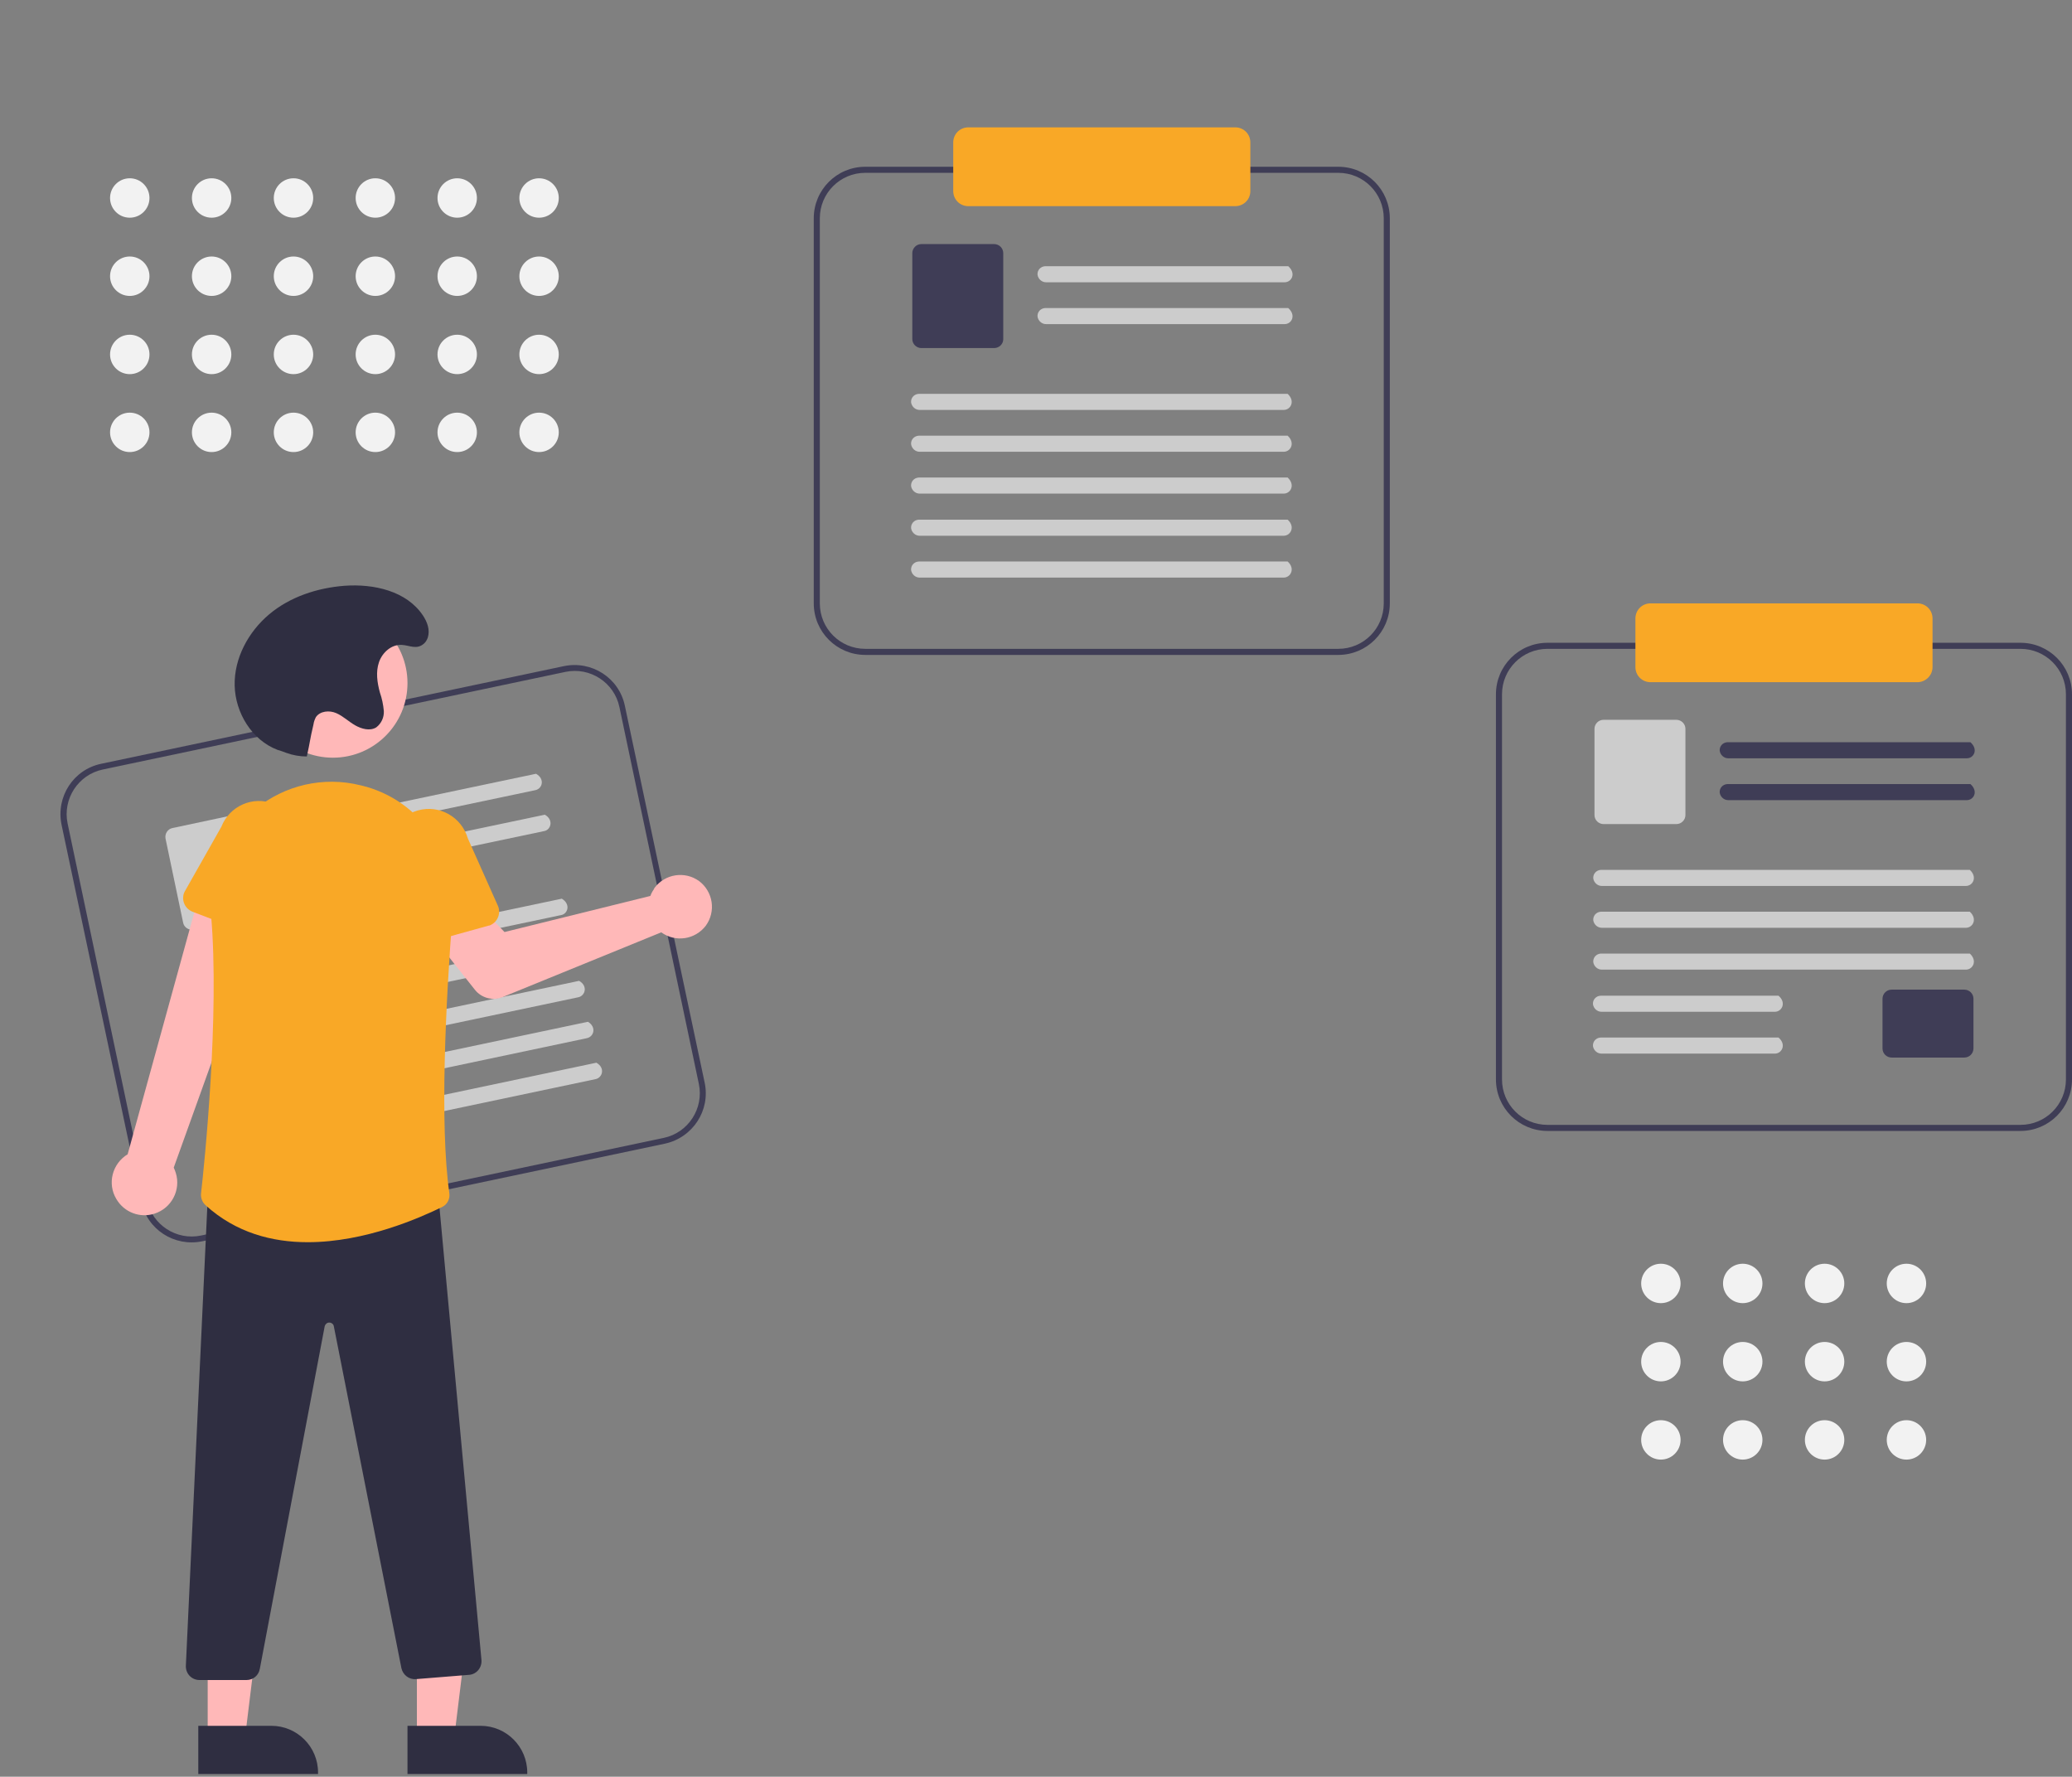 <?xml version="1.0" encoding="utf-8"?>
<!-- Generator: Adobe Illustrator 25.3.0, SVG Export Plug-In . SVG Version: 6.00 Build 0)  -->
<svg version="1.1" id="f710b5b1-eef6-41aa-8f14-e8820eb000f8"
	 xmlns="http://www.w3.org/2000/svg" xmlns:xlink="http://www.w3.org/1999/xlink" x="0px" y="0px" viewBox="0 0 683.4 586"
	 style="enable-background:new 0 0 683.4 586;" xml:space="preserve">
<rect x="0" y="0" width="683.4" height="586" fill="#808080" stroke="none"/>
<style type="text/css">
	.st0{fill:#3F3D56;}
	.st1{fill:#CCCCCC;}
	.st2{fill:#FFB8B8;}
	.st3{fill:#F9A826;}
	.st4{fill:#2F2E41;}
	.st5{fill:#F2F2F2;}
</style>
<path class="st0" d="M219.3,377.2L66.7,409.4c-9.2,1.9-18.2-3.9-20.1-13.1L20.3,272c-1.9-9.2,3.9-18.2,13.1-20.1l152.6-32.2
	c9.2-1.9,18.2,3.9,20.1,13.1L232.4,357C234.4,366.2,228.5,375.2,219.3,377.2z M33.9,253.8c-8.1,1.7-13.3,9.7-11.6,17.8l26.2,124.3
	c1.7,8.1,9.7,13.3,17.8,11.6l152.6-32.2c8.1-1.7,13.3-9.7,11.6-17.8l-26.2-124.3c-1.7-8.1-9.7-13.3-17.8-11.6L33.9,253.8z"/>
<path id="ea648e8d-1b31-4ae2-9566-f54bfd0d94c9" class="st1" d="M176.6,260.6l-77,16.2c-1.4,0.3-2.8-0.5-3.2-1.9
	c-0.4-1.4,0.5-2.8,1.9-3.2c0,0,0.1,0,0.1,0l78.4-16.5C179.8,256.9,178.9,260.1,176.6,260.6L176.6,260.6z"/>
<path id="b4f9d9e0-1a47-44a2-8a19-0d88a6e9c18f" class="st1" d="M179.5,274.1l-77,16.2c-1.4,0.3-2.8-0.5-3.2-1.9
	c-0.4-1.4,0.5-2.8,1.9-3.2c0,0,0.1,0,0.1,0l78.4-16.5C182.7,270.4,181.7,273.7,179.5,274.1L179.5,274.1z"/>
<path id="e168965a-63e1-4676-8cbb-3e09d33a4a3f" class="st1" d="M87.4,301.6l-23.5,5c-1.6,0.3-3.2-0.7-3.5-2.3l-5.8-27.7
	c-0.3-1.6,0.7-3.2,2.3-3.5l23.5-5c1.6-0.3,3.2,0.7,3.5,2.3l5.8,27.7C90,299.7,89,301.2,87.4,301.6L87.4,301.6z"/>
<path id="af0ff97e-1a3a-4f6f-a511-2c807a938985" class="st1" d="M185.1,301.8L67.5,326.6c-1.4,0.3-2.8-0.5-3.2-1.9
	c-0.4-1.4,0.5-2.8,1.9-3.2c0,0,0.1,0,0.1,0l119-25.1C188.3,298.2,187.3,301.4,185.1,301.8L185.1,301.8z"/>
<path id="e60f2d91-ad3b-421b-94cb-3aa0f5092f21" class="st1" d="M187.9,315.4L70.4,340.1c-1.4,0.3-2.8-0.5-3.2-1.9
	c-0.4-1.4,0.5-2.8,1.9-3.2c0,0,0.1,0,0.1,0l119-25.1C191.1,311.7,190.2,314.9,187.9,315.4L187.9,315.4z"/>
<path id="a5554f8b-57e8-4c3b-815c-c76cc46b61b5" class="st1" d="M190.8,328.9L73.2,353.7c-1.4,0.3-2.8-0.5-3.2-1.9
	c-0.4-1.4,0.5-2.8,1.9-3.2c0,0,0.1,0,0.1,0l119-25.1C194,325.2,193,328.4,190.8,328.9z"/>
<path id="eee68bf7-fbe9-4bfc-85ae-b0141fb14f45" class="st1" d="M193.6,342.4L76.1,367.2c-1.4,0.3-2.8-0.5-3.2-1.9
	c-0.4-1.4,0.5-2.8,1.9-3.2c0,0,0.1,0,0.1,0l119-25.1C196.8,338.7,195.9,341.9,193.6,342.4L193.6,342.4z"/>
<path id="b9a7afa1-162f-46e2-88e2-f572ab59fc71" class="st1" d="M196.5,355.9L78.9,380.7c-1.4,0.3-2.8-0.5-3.2-1.9
	c-0.4-1.4,0.5-2.8,1.9-3.2c0,0,0.1,0,0.1,0l119-25.1C199.7,352.2,198.7,355.4,196.5,355.9L196.5,355.9z"/>
<path class="st2" d="M215.2,294c-0.3,0.5-0.5,1-0.7,1.5l-48.1,11.9l-8.4-8.7l-14.7,10.9l13.3,16.8c2.2,2.8,6,3.8,9.3,2.4l52.2-21.3
	c4.7,3.4,11.2,2.4,14.7-2.2c3.4-4.7,2.4-11.2-2.2-14.7c-4.7-3.4-11.2-2.4-14.7,2.2C215.7,293.3,215.4,293.7,215.2,294L215.2,294z"/>
<path class="st2" d="M50.9,400.3c5.7-1.8,8.8-7.8,7.1-13.4c-0.2-0.6-0.4-1.2-0.7-1.8l33.1-92.1l-23-4.1l-25.3,91.8
	c-5.1,3.1-6.8,9.7-3.7,14.8C41,399.9,46.2,401.8,50.9,400.3L50.9,400.3z"/>
<path class="st3" d="M86.2,309.4l-22.7-8.7c-2.5-1-3.7-3.7-2.8-6.2c0.1-0.2,0.2-0.4,0.3-0.6L73,272.7c2.7-6.9,10.4-10.3,17.3-7.6
	c6.9,2.7,10.3,10.4,7.6,17.3L92.7,306c-0.6,2.6-3.2,4.2-5.7,3.7C86.7,309.6,86.4,309.5,86.2,309.4L86.2,309.4z"/>
<polygon class="st2" points="137.5,573.2 149.8,573.2 155.6,525.9 137.5,525.9 "/>
<path class="st4" d="M134.4,569.2l24.1,0h0c8.5,0,15.4,6.9,15.4,15.4c0,0,0,0,0,0v0.5l-39.5,0L134.4,569.2z"/>
<polygon class="st2" points="68.5,573.2 80.8,573.2 86.6,525.9 68.5,525.9 "/>
<path class="st4" d="M65.4,569.2l24.1,0h0c8.5,0,15.4,6.9,15.4,15.4c0,0,0,0,0,0v0.5l-39.5,0L65.4,569.2z"/>
<path class="st4" d="M81.3,554.1H65.8c-2.5,0-4.5-2-4.5-4.5c0-0.1,0-0.1,0-0.2l7.4-158.3l0.5,0l74.9-2l14.7,158.4
	c0.2,2.5-1.6,4.7-4.1,4.9c0,0,0,0-0.1,0l-17.4,1.4c-2.3,0.2-4.3-1.4-4.8-3.6l-22.3-112.8c-0.1-0.7-0.8-1.2-1.5-1.2h0
	c-0.7,0-1.3,0.5-1.5,1.2l-21.4,113C85.3,552.6,83.5,554.1,81.3,554.1z"/>
<circle class="st2" cx="109.8" cy="225.3" r="24.6"/>
<path class="st3" d="M101.5,409.7c-11.7,0-23.7-3.1-33.7-12.2c-1.1-1-1.6-2.4-1.5-3.8c1.1-9.6,6.2-59.1,3.3-92.1
	c-1.2-12.5,3.6-24.9,13-33.3c9.1-8.4,21.7-12.1,34-9.8h0c0.3,0.1,0.6,0.1,0.9,0.2c19.7,3.8,33.3,22,31.8,42.3
	c-2.3,29.7-4.3,69.8-1.1,92.5c0.3,1.9-0.7,3.8-2.4,4.6C138.6,401.6,120.5,409.7,101.5,409.7z"/>
<path class="st3" d="M133.6,311.2c-1.2-0.8-1.9-2-2.1-3.4l-3-24c-2-7.1,2.2-14.5,9.3-16.5c7.1-2,14.4,2.1,16.5,9.2l9.9,22.2
	c1.1,2.4,0,5.3-2.4,6.4c-0.2,0.1-0.4,0.2-0.7,0.2l-23.4,6.5C136.2,312.2,134.7,312,133.6,311.2z"/>
<path class="st4" d="M101.2,249.5c-2.3,0-4.6-0.4-6.8-1.2c-1-0.4-1.9-0.7-2.9-1c-8.4-3.2-13.9-12.2-14.1-21.2s4.5-17.7,11.4-23.5
	s15.9-8.7,24.8-9.4c9.7-0.7,20.5,1.7,25.9,9.8c1.4,2.1,2.4,4.7,1.6,7.3c-0.3,0.8-0.7,1.5-1.3,2c-2.4,2.1-4.8,0.5-7.3,0.4
	c-3.4-0.2-6.4,2.5-7.5,5.7s-0.6,6.7,0.3,10c0.7,2,1.1,4,1.3,6.1c0.1,2.1-0.8,4.1-2.5,5.4c-2.1,1.3-4.9,0.5-7-0.7s-3.9-3-6.2-4
	s-5.3-0.7-6.7,1.3c-0.4,0.8-0.7,1.6-0.8,2.4C102.1,244.4,102.4,244.1,101.2,249.5L101.2,249.5z"/>
<path class="st0" d="M441.4,216h-156c-9.4,0-17-7.6-17-17V72c0-9.4,7.6-17,17-17h156c9.4,0,17,7.6,17,17v127
	C458.4,208.4,450.8,216,441.4,216z M285.4,57c-8.3,0-15,6.7-15,15v127c0,8.3,6.7,15,15,15h156c8.3,0,15-6.7,15-15V72
	c0-8.3-6.7-15-15-15H285.4z"/>
<path id="eb40ba0f-f2ca-41e6-ba2e-bd824fb45cdc" class="st1" d="M423.7,93.1h-78.7c-1.4,0-2.6-1.1-2.8-2.5c-0.1-1.5,1-2.7,2.5-2.8
	c0,0,0.1,0,0.1,0h80.1C427.6,90.2,426,93.1,423.7,93.1L423.7,93.1z"/>
<path id="ea390b26-798a-41d7-8695-eb41cfeb13d4" class="st1" d="M423.7,106.9h-78.7c-1.4,0-2.6-1.1-2.8-2.5c-0.1-1.5,1-2.7,2.5-2.8
	c0,0,0.1,0,0.1,0h80.1C427.6,104,426,106.9,423.7,106.9L423.7,106.9z"/>
<path id="f9b4f79e-9356-48bc-89d8-91f80de67df3" class="st0" d="M327.9,114.8h-24c-1.6,0-3-1.3-3-3V83.5c0-1.6,1.3-3,3-3h24
	c1.6,0,3,1.3,3,3v28.4C330.9,113.5,329.5,114.8,327.9,114.8L327.9,114.8z"/>
<path id="f3294a48-db04-45e1-afc8-dab6eb28e529" class="st1" d="M423.4,135.2H303.3c-1.4,0-2.6-1.1-2.8-2.5c-0.1-1.5,1-2.7,2.5-2.8
	c0,0,0.1,0,0.1,0h121.6C427.3,132.3,425.7,135.2,423.4,135.2L423.4,135.2z"/>
<path id="bb6dba8b-bb0a-4f92-a6ea-c6252f741607" class="st1" d="M423.4,149H303.3c-1.4,0-2.6-1.1-2.8-2.5c-0.1-1.5,1-2.7,2.5-2.8
	c0,0,0.1,0,0.1,0h121.6C427.3,146.1,425.7,149,423.4,149z"/>
<path id="b1d451cb-91ad-40cf-876e-6a74c98e5c4f" class="st1" d="M423.4,162.8H303.3c-1.4,0-2.6-1.1-2.8-2.5c-0.1-1.5,1-2.7,2.5-2.8
	c0,0,0.1,0,0.1,0h121.6C427.3,159.9,425.7,162.8,423.4,162.8z"/>
<path id="bcef27e7-bcca-4cc4-a6d4-200e9e04132c" class="st1" d="M423.4,176.7H303.3c-1.4,0-2.6-1.1-2.8-2.5c-0.1-1.5,1-2.7,2.5-2.8
	c0,0,0.1,0,0.1,0h121.6C427.3,173.7,425.7,176.7,423.4,176.7L423.4,176.7z"/>
<path id="ed29f808-f3a3-4ac8-bd45-563f73aa9d8b" class="st1" d="M423.4,190.5H303.3c-1.4,0-2.6-1.1-2.8-2.5c-0.1-1.5,1-2.7,2.5-2.8
	c0,0,0.1,0,0.1,0h121.6C427.3,187.5,425.7,190.5,423.4,190.5z"/>
<path class="st3" d="M407.4,42c2.8,0,5,2.2,5,5v16c0,2.8-2.2,5-5,5h-88c-2.8,0-5-2.2-5-5V47c0-2.8,2.2-5,5-5"/>
<path class="st0" d="M666.4,373h-156c-9.4,0-17-7.6-17-17V229c0-9.4,7.6-17,17-17h156c9.4,0,17,7.6,17,17v127
	C683.4,365.4,675.8,373,666.4,373z M510.4,214c-8.3,0-15,6.7-15,15v127c0,8.3,6.7,15,15,15h156c8.3,0,15-6.7,15-15V229
	c0-8.3-6.7-15-15-15H510.4z"/>
<path id="ab56b95a-ad0a-4db6-b885-1de339e59248" class="st0" d="M648.7,250.1h-78.7c-1.4,0-2.6-1.1-2.8-2.5c-0.1-1.5,1-2.7,2.5-2.8
	c0,0,0.1,0,0.1,0h80.1C652.6,247.2,651,250.1,648.7,250.1L648.7,250.1z"/>
<path id="a65ba0e0-92d5-467b-b937-6962ba88422c" class="st0" d="M648.7,263.9h-78.7c-1.4,0-2.6-1.1-2.8-2.5c-0.1-1.5,1-2.7,2.5-2.8
	c0,0,0.1,0,0.1,0h80.1C652.6,261,651,263.9,648.7,263.9L648.7,263.9z"/>
<path id="fb801fe4-3edc-4e65-9957-dec023933e0a" class="st1" d="M552.9,271.8h-24c-1.6,0-3-1.3-3-3v-28.4c0-1.6,1.3-3,3-3h24
	c1.6,0,3,1.3,3,3v28.4C555.9,270.5,554.5,271.8,552.9,271.8L552.9,271.8z"/>
<path id="faab0864-6611-44c5-86ab-6dd51d336b1d" class="st0" d="M647.9,348.8h-24c-1.6,0-3-1.3-3-3v-16.4c0-1.6,1.3-3,3-3h24
	c1.6,0,3,1.3,3,3v16.4C650.9,347.5,649.5,348.8,647.9,348.8L647.9,348.8z"/>
<path id="ada3facf-2b93-40cb-83c6-b6d8dc380c35" class="st1" d="M648.4,292.2H528.3c-1.4,0-2.6-1.1-2.8-2.5c-0.1-1.5,1-2.7,2.5-2.8
	c0,0,0.1,0,0.1,0h121.6C652.3,289.3,650.7,292.2,648.4,292.2L648.4,292.2z"/>
<path id="a50891a7-c495-4965-ab40-a1f907e5cce2" class="st1" d="M648.4,306H528.3c-1.4,0-2.6-1.1-2.8-2.5c-0.1-1.5,1-2.7,2.5-2.8
	c0,0,0.1,0,0.1,0h121.6C652.3,303.1,650.7,306,648.4,306z"/>
<path id="f645be9d-0c31-4d92-bfb2-feede413f090" class="st1" d="M648.4,319.8H528.3c-1.4,0-2.6-1.1-2.8-2.5c-0.1-1.5,1-2.7,2.5-2.8
	c0,0,0.1,0,0.1,0h121.6C652.3,316.9,650.7,319.8,648.4,319.8z"/>
<path id="f96ba49d-c571-4857-91da-e214cd5ba82f" class="st1" d="M585.4,333.7h-57.2c-1.4,0-2.6-1.1-2.8-2.5c-0.1-1.5,1-2.7,2.5-2.8
	c0,0,0.1,0,0.1,0h58.6C589.3,330.7,587.7,333.7,585.4,333.7L585.4,333.7z"/>
<path id="a7214c6f-9d52-425a-b9ef-635698aec079" class="st1" d="M585.4,347.5h-57.2c-1.4,0-2.6-1.1-2.8-2.5c-0.1-1.5,1-2.7,2.5-2.8
	c0,0,0.1,0,0.1,0h58.6C589.3,344.5,587.7,347.5,585.4,347.5z"/>
<path class="st3" d="M632.4,225h-88c-2.8,0-5-2.2-5-5v-16c0-2.8,2.2-5,5-5h88c2.8,0,5,2.2,5,5v16C637.4,222.8,635.1,225,632.4,225z"
	/>
<circle class="st5" cx="42.8" cy="65.3" r="6.5"/>
<circle class="st5" cx="42.8" cy="91.1" r="6.5"/>
<circle class="st5" cx="42.8" cy="116.9" r="6.5"/>
<circle class="st5" cx="42.8" cy="142.6" r="6.5"/>
<circle class="st5" cx="69.8" cy="65.3" r="6.5"/>
<circle class="st5" cx="69.8" cy="91.1" r="6.5"/>
<circle class="st5" cx="69.8" cy="116.9" r="6.5"/>
<circle class="st5" cx="69.8" cy="142.6" r="6.5"/>
<circle class="st5" cx="96.8" cy="65.3" r="6.5"/>
<circle class="st5" cx="96.8" cy="91.1" r="6.5"/>
<circle class="st5" cx="96.8" cy="116.9" r="6.5"/>
<circle class="st5" cx="96.8" cy="142.6" r="6.5"/>
<circle class="st5" cx="123.8" cy="65.3" r="6.5"/>
<circle class="st5" cx="123.8" cy="91.1" r="6.5"/>
<circle class="st5" cx="123.8" cy="116.9" r="6.5"/>
<circle class="st5" cx="123.8" cy="142.6" r="6.5"/>
<circle class="st5" cx="150.8" cy="65.3" r="6.5"/>
<circle class="st5" cx="150.8" cy="91.1" r="6.5"/>
<circle class="st5" cx="150.8" cy="116.9" r="6.5"/>
<circle class="st5" cx="150.8" cy="142.6" r="6.5"/>
<circle class="st5" cx="177.8" cy="65.3" r="6.5"/>
<circle class="st5" cx="177.8" cy="91.1" r="6.5"/>
<circle class="st5" cx="177.8" cy="116.9" r="6.5"/>
<circle class="st5" cx="177.8" cy="142.6" r="6.5"/>
<circle class="st5" cx="547.8" cy="423.3" r="6.5"/>
<circle class="st5" cx="547.8" cy="449.1" r="6.5"/>
<circle class="st5" cx="547.8" cy="474.9" r="6.5"/>
<circle class="st5" cx="574.8" cy="423.3" r="6.5"/>
<circle class="st5" cx="574.8" cy="449.1" r="6.5"/>
<circle class="st5" cx="574.8" cy="474.9" r="6.5"/>
<circle class="st5" cx="601.8" cy="423.3" r="6.5"/>
<circle class="st5" cx="601.8" cy="449.1" r="6.5"/>
<circle class="st5" cx="601.8" cy="474.9" r="6.5"/>
<circle class="st5" cx="628.8" cy="423.3" r="6.5"/>
<circle class="st5" cx="628.8" cy="449.1" r="6.5"/>
<circle class="st5" cx="628.8" cy="474.9" r="6.5"/>
</svg>
